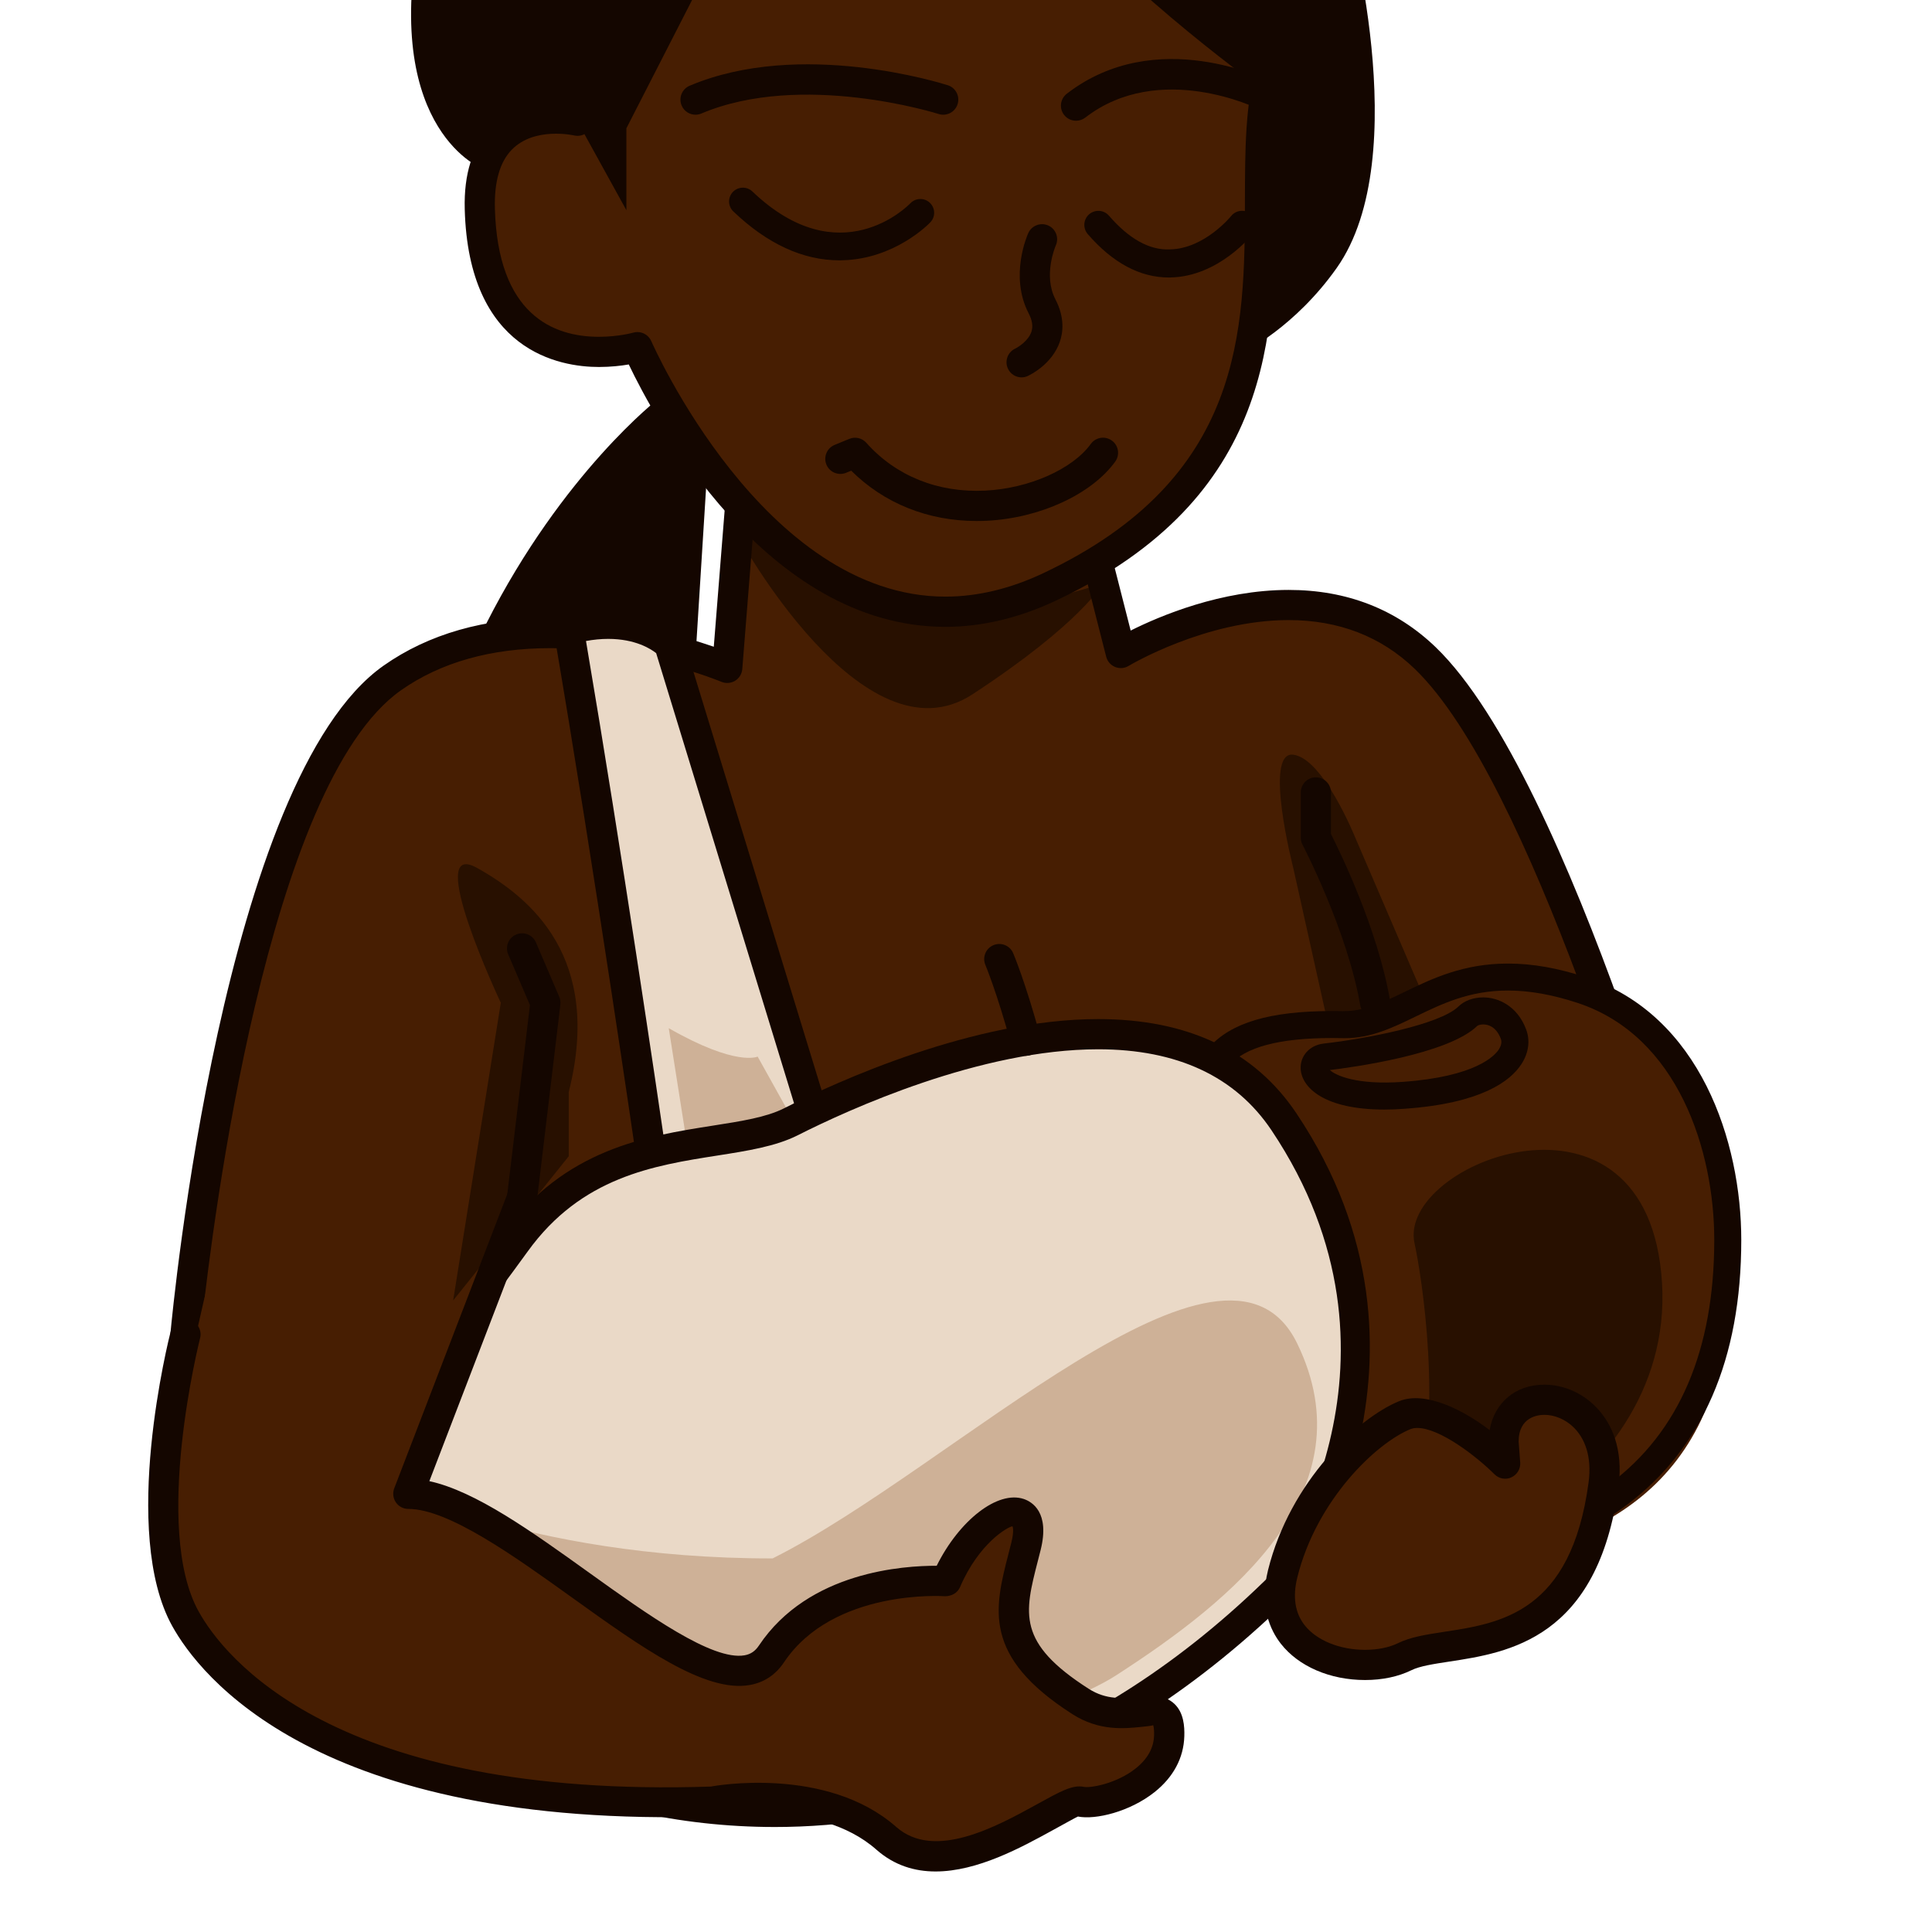 <?xml version="1.0" encoding="utf-8"?>
<!-- Generator: Adobe Illustrator 15.0.2, SVG Export Plug-In . SVG Version: 6.00 Build 0)  -->
<!DOCTYPE svg PUBLIC "-//W3C//DTD SVG 1.1//EN" "http://www.w3.org/Graphics/SVG/1.1/DTD/svg11.dtd">
<svg version="1.1" id="レイヤー_1" xmlns="http://www.w3.org/2000/svg" xmlns:xlink="http://www.w3.org/1999/xlink" x="0px"
	 y="0px" width="64px" height="64px" viewBox="0 0 64 64" style="enable-background:new 0 0 64 64;" xml:space="preserve">
<g>
	<path style="fill:#140600;" d="M21.822,13.202c0,0-3.177,2.446-5.715,7.459
		c-0.094,0.186-0.188,0.375-0.28,0.568C13.25,26.625,23.04,21.753,23.04,21.753
		l0.398-6.352L21.822,13.202z"/>
	<path style="fill:#471E02;" d="M24.732,14.056l10.246-0.854l2.149,8.43
		c0,0,6.082-3.687,10.083,0.166c4.463,4.298,8.926,20.995,8.926,20.995
		L6.145,44.205c0,0,1.669-18.1,6.85-21.747C17.457,19.318,24.09,22.125,24.09,22.125
		L24.732,14.056z"/>
	<path style="fill:#281000;" d="M36.539,19.324c0,0-0.699,1.301-4.324,3.676
		s-7.775-5.262-7.775-5.262v-1.033C24.439,16.705,26.613,22.523,36.539,19.324z"/>
	<path style="fill:#281000;" d="M43.905,33.533L42.841,28.75c0,0-0.999-3.875,0-3.75s2.055,2.75,2.055,2.75
		l2.31,5.372C47.205,33.122,45.971,34.066,43.905,33.533z"/>
	<path style="fill:#140600;" d="M6.145,44.705c-0.138,0-0.27-0.057-0.365-0.158
		c-0.098-0.104-0.146-0.245-0.133-0.388c0.069-0.748,1.751-18.373,7.06-22.109
		c1.489-1.048,3.347-1.579,5.522-1.579c2.323,0,4.405,0.604,5.416,0.953
		l0.59-7.408c0.02-0.244,0.213-0.438,0.457-0.458l10.246-0.854
		c0.261-0.029,0.467,0.138,0.526,0.375l1.991,7.809
		c0.964-0.483,2.998-1.346,5.232-1.346c1.926,0,3.564,0.638,4.871,1.896
		c4.512,4.345,8.879,20.539,9.062,21.226c0.039,0.147,0.009,0.306-0.083,0.428
		c-0.091,0.123-0.233,0.196-0.387,0.201L6.159,44.705
		C6.154,44.705,6.149,44.705,6.145,44.705z M18.229,21.471
		c-1.965,0-3.629,0.47-4.947,1.396C8.847,25.989,7.034,40.626,6.701,43.689
		l48.784-1.379c-0.852-3.035-4.784-16.459-8.62-20.153
		c-1.114-1.073-2.52-1.616-4.178-1.616c-2.763,0-5.274,1.503-5.3,1.518
		c-0.136,0.083-0.302,0.095-0.448,0.035s-0.256-0.186-0.295-0.339l-2.045-8.02
		l-9.401,0.783l-0.609,7.646c-0.013,0.16-0.102,0.304-0.239,0.388
		c-0.138,0.083-0.307,0.096-0.455,0.033
		C23.869,22.574,21.217,21.471,18.229,21.471z"/>
	<g>
		<path style="fill:#EAD9C7;" d="M18.84,20.852c1.375,8.053,2.734,17.451,2.734,17.451L28.037,40.5
			l-5.863-19.144C22.174,21.356,21.116,20.228,18.84,20.852z"/>
		<path style="fill:#140600;" d="M28.037,41c-0.054,0-0.108-0.009-0.161-0.026l-6.463-2.197
			c-0.178-0.061-0.307-0.216-0.333-0.402c-0.014-0.094-1.375-9.484-2.732-17.438
			c-0.043-0.253,0.112-0.498,0.36-0.566c0.499-0.137,0.984-0.206,1.442-0.206
			c1.574,0,2.357,0.816,2.389,0.851c0.052,0.056,0.091,0.123,0.113,0.195
			l5.863,19.144c0.055,0.18,0.005,0.375-0.13,0.506
			C28.291,40.951,28.165,41,28.037,41z M22.025,37.928l5.248,1.784l-5.537-18.076
			c-0.179-0.142-0.694-0.472-1.587-0.472c-0.236,0-0.482,0.023-0.737,0.07
			C20.608,28.285,21.785,36.285,22.025,37.928z"/>
	</g>
	<path style="fill:#471E02;" d="M57.062,40.306c-0.889-6.362-3.424-7.074-6.214-8.137
		c-1.797-0.685-4.146,1.822-6.36,1.774c-3.698-0.078-4.883,1.037-4.587,3.254
		c0.296,2.221,3.106,11.688,1.924,13.02C40.641,51.549,59.206,55.681,57.062,40.306z"
		/>
	<path style="fill:#281000;" d="M46.858,41.186c0.228,1.027,0.976,5.706,0,8.838
		c-0.976,3.133,8.646-0.304,8.198-7.535C54.608,35.257,46.266,38.516,46.858,41.186z
		"/>
	<path style="fill:#CEB197;" d="M22.153,34.06l0.885,5.611l4.302-0.643l-2.242-4.027
		C25.098,35.001,24.396,35.345,22.153,34.06z"/>
	<path style="fill:#140600;" d="M46.56,52.036h-0.001c-2.238,0-4.788-0.523-5.182-1.398
		c-0.11-0.246-0.068-0.515,0.112-0.718c0.697-0.785-0.67-6.594-1.326-9.385
		c-0.347-1.472-0.62-2.635-0.706-3.278c-0.146-1.098,0.045-1.931,0.586-2.549
		c0.727-0.83,2.025-1.216,4.089-1.216l0.365,0.004c0,0,0.001,0,0.002,0
		c0.716,0,1.317-0.292,2.013-0.629c0.916-0.444,1.955-0.948,3.439-0.948
		c0.81,0,1.654,0.148,2.585,0.454c3.798,1.25,5.146,5.468,5.146,8.702
		c0,3.944-1.283,6.902-3.813,8.793C51.996,51.266,49.4,52.036,46.56,52.036z
		 M42.282,50.34c0.416,0.282,1.954,0.801,4.276,0.801h0.001
		c1.534,0,4.454-0.258,6.772-1.99C55.625,47.438,56.787,44.721,56.787,41.074
		c0-2.935-1.187-6.752-4.53-7.852c-0.839-0.275-1.593-0.409-2.306-0.409
		c-1.278,0-2.179,0.437-3.049,0.858c-0.763,0.37-1.482,0.72-2.355,0.72
		l-0.415-0.005c-1.762,0-2.879,0.298-3.415,0.911
		c-0.361,0.412-0.483,1.014-0.373,1.84c0.08,0.601,0.363,1.802,0.69,3.192
		C42.183,45.209,43.007,49.072,42.282,50.34z"/>
	<g>
		<path style="fill:#EAD9C7;" d="M42.533,37.163c-3.996-5.972-14.252-1.055-16.338,0
			c-2.086,1.051-6.344,0.144-9.125,4.005s-7.214,8.812-4.434,13.376
			c2.781,4.566,17.209,10.537,29.896-2.107
			C42.533,52.437,47.848,45.097,42.533,37.163z"/>
		<path style="fill:#140600;" d="M25.667,60.522c-0,0,0,0-0,0
			c-6.479,0-11.769-2.946-13.458-5.719c-2.654-4.357,0.763-8.951,3.509-12.643
			c0.327-0.44,0.646-0.869,0.946-1.285c2.027-2.815,4.757-3.243,6.95-3.587
			c0.949-0.148,1.769-0.277,2.355-0.572c1.759-0.89,6.295-2.958,10.409-2.958
			c2.972,0,5.182,1.052,6.57,3.126c5.444,8.129,0.044,15.769-0.011,15.845
			C36.475,59.181,29.983,60.522,25.667,60.522z M36.379,34.759
			c-3.899,0-8.263,1.993-9.958,2.851c-0.728,0.366-1.662,0.513-2.651,0.668
			c-2.114,0.331-4.51,0.707-6.293,3.183c-0.303,0.421-0.625,0.854-0.955,1.298
			c-2.7,3.63-5.761,7.744-3.457,11.526c1.325,2.175,6.111,5.238,12.603,5.238
			c4.127,0,10.343-1.291,16.514-7.44c0.155-0.228,4.988-7.101-0.062-14.641
			C40.927,35.661,38.996,34.759,36.379,34.759z"/>
	</g>
	<path style="fill:#CEB197;" d="M12.443,48.989c0,0,4.852,2.643,13.15,2.636
		c6-3,15.002-12,17.376-7.125S40.844,53,36.969,55.5S12.667,62.979,12.443,48.989z"/>
	<path style="fill:#471E02;" d="M7.375,40.654c0,0-2.884,9.998-1.23,12.973
		c1.652,2.977,8.824,6.296,17.429,6.056c0,0,3.637-0.684,5.786,1.213
		c2.148,1.895,5.785-1.346,6.446-1.213s2.877-0.527,2.926-2.182
		c0.049-1.652-1.017,0.374-2.938-1.139c-2.669-2.102-2.303-3.158-1.807-5.143
		c0.496-1.982-1.653-1.156-2.645,1.158c0,0-3.968-0.309-5.786,2.408
		c-1.818,2.715-8.626-5.303-12.03-5.303l3.769-9.812"/>
	<path style="fill:#281000;" d="M15.011,43.08l1.579-9.861c0,0-2.579-5.469-0.789-4.469
		c1.789,1,4.164,2.977,3.039,7.426v2.127L15.011,43.08z"/>
	<path style="fill:#140600;" d="M45.552,33.719c-0.238,0-0.45-0.172-0.492-0.415
		c-0.425-2.468-1.897-5.293-1.912-5.321C43.109,27.911,43.09,27.831,43.09,27.75v-1.5
		c0-0.276,0.224-0.5,0.5-0.5s0.5,0.224,0.5,0.5v1.379c0.289,0.568,1.547,3.136,1.956,5.505
		c0.047,0.272-0.136,0.531-0.408,0.578C45.609,33.717,45.58,33.719,45.552,33.719z"/>
	<path style="fill:#140600;" d="M17.295,40.171c-0.02,0-0.04-0.001-0.06-0.004
		c-0.274-0.032-0.47-0.281-0.437-0.556l0.757-6.318l-0.72-1.678
		c-0.109-0.254,0.009-0.548,0.262-0.657c0.255-0.109,0.548,0.008,0.657,0.262
		l0.772,1.801c0.035,0.081,0.047,0.17,0.037,0.257l-0.772,6.452
		C17.761,39.984,17.545,40.171,17.295,40.171z"/>
	<path style="fill:#471E02;" d="M53.118,49.182c0.428-3.178-3.311-3.677-3.311-1.427
		l0.053,0.729c0,0-2.102-2.104-3.327-1.604s-3.358,2.5-4.042,5.25s2.518,3.5,4.042,2.75
		S52.304,55.233,53.118,49.182z"/>
	<path style="fill:#140600;" d="M30.993,61.995c-0.692,0-1.368-0.198-1.964-0.725
		c-1.938-1.71-5.331-1.102-5.364-1.097c-13.207,0.422-17.078-4.718-17.958-6.305
		c-1.73-3.112-0.117-9.518-0.047-9.788c0.069-0.268,0.341-0.432,0.608-0.36
		c0.268,0.068,0.429,0.341,0.36,0.608c-0.016,0.062-1.584,6.29-0.047,9.055
		c0.811,1.461,4.439,6.214,16.976,5.799c0.081-0.022,3.826-0.697,6.132,1.338
		c1.268,1.118,3.321-0.012,4.677-0.759c0.753-0.415,1.163-0.646,1.537-0.569
		c0.224,0.045,1.085-0.107,1.718-0.61c0.393-0.312,0.598-0.681,0.609-1.096
		c0.008-0.262-0.03-0.336-0.031-0.339c-0.016,0.021-0.24,0.043-0.404,0.06
		c-0.554,0.056-1.389,0.141-2.271-0.424c-2.991-1.915-2.584-3.497-2.112-5.33
		l0.09-0.354c0.102-0.403,0.04-0.537,0.039-0.538
		c-0.147,0.009-1.113,0.555-1.739,2.015c-0.084,0.196-0.281,0.3-0.498,0.302
		c-0.038-0.006-3.702-0.25-5.333,2.188c-0.277,0.413-0.656,0.666-1.128,0.751
		c-1.485,0.269-3.621-1.265-5.881-2.887c-1.924-1.381-4.105-2.945-5.436-2.945
		c-0.165,0-0.319-0.081-0.412-0.217s-0.114-0.309-0.055-0.463l3.769-9.812
		c0.099-0.257,0.388-0.387,0.646-0.287c0.258,0.099,0.387,0.389,0.288,0.646
		l-3.539,9.213c1.533,0.334,3.381,1.66,5.322,3.053
		c1.9,1.363,4.052,2.903,5.12,2.716c0.204-0.037,0.351-0.137,0.476-0.324
		c1.649-2.464,4.818-2.644,5.888-2.642c0.749-1.507,2.02-2.502,2.885-2.212
		c0.272,0.092,0.87,0.439,0.559,1.687l-0.092,0.361
		c-0.45,1.75-0.698,2.715,1.683,4.239c0.589,0.377,1.143,0.318,1.632,0.271
		c0.427-0.044,0.869-0.087,1.203,0.224c0.318,0.296,0.343,0.758,0.333,1.079
		c-0.021,0.714-0.362,1.354-0.987,1.85c-0.817,0.649-1.953,0.924-2.537,0.808
		c-0.061,0.025-0.502,0.27-0.857,0.465
		C33.845,61.191,32.386,61.995,30.993,61.995z"/>
	<path style="fill:#140600;" d="M45.221,55.653L45.221,55.653
		c-1.159,0-2.202-0.449-2.791-1.202c-0.356-0.456-0.72-1.25-0.424-2.442
		c0.729-2.934,2.977-5.036,4.339-5.592c0.886-0.361,2.171,0.318,3,0.957
		c0.161-0.914,0.86-1.505,1.811-1.505c0.681,0,1.34,0.308,1.81,0.845
		c0.392,0.447,0.821,1.251,0.648,2.534c-0.679,5.043-3.646,5.496-5.61,5.795
		c-0.521,0.08-0.971,0.148-1.249,0.285
		C46.321,55.541,45.791,55.653,45.221,55.653z M46.949,47.303
		c-0.087,0-0.161,0.014-0.228,0.04c-1.133,0.463-3.107,2.342-3.745,4.908
		c-0.16,0.643-0.079,1.176,0.241,1.585c0.395,0.504,1.162,0.817,2.003,0.817l0,0
		c0.412,0,0.8-0.078,1.092-0.222c0.417-0.205,0.938-0.285,1.54-0.377
		c1.867-0.285,4.191-0.64,4.771-4.939c0.122-0.912-0.156-1.451-0.411-1.743
		c-0.275-0.315-0.671-0.503-1.057-0.503c-0.199,0-0.848,0.063-0.848,0.886
		l0.052,0.693c0.015,0.208-0.102,0.404-0.291,0.49
		c-0.188,0.091-0.414,0.047-0.562-0.101C48.913,48.244,47.693,47.303,46.949,47.303
		z"/>
	<path style="fill:#471E02;" d="M42.138,2.174c-1.416,4.556,2.588,13.548-7.363,17.266
		C24.825,23.157,21.116,11.5,21.116,11.5s-4.226,1.39-5.222-4.583
		C15.278,3.222,19.131,4,19.131,4l-0.291-7.5L41.92-3L42.138,2.174z"/>
	<path style="fill:#140600;" d="M31.318,20.765c-5.973,0-9.663-6.959-10.489-8.692
		c-0.25,0.043-0.594,0.084-0.987,0.084c-1.295,0-4.322-0.509-4.447-5.228
		c-0.031-1.165,0.253-2.063,0.843-2.669c0.733-0.753,1.735-0.853,2.371-0.825
		L18.34-3.48c-0.005-0.138,0.046-0.272,0.143-0.37
		C18.58-3.949,18.716-4.002,18.851-4l23.08,0.5
		c0.264,0.006,0.478,0.215,0.489,0.479l0.218,5.174
		c0.002,0.057-0.006,0.115-0.022,0.169c-0.37,1.189-0.373,2.708-0.376,4.315
		c-0.009,4.383-0.021,9.838-7.251,13.254
		C33.762,20.472,32.526,20.765,31.318,20.765z M21.115,11
		c0.195,0,0.379,0.115,0.46,0.301c0.037,0.085,3.725,8.463,9.743,8.463
		c1.06,0,2.151-0.261,3.243-0.777c6.66-3.146,6.67-8.037,6.679-12.353
		c0.003-1.649,0.007-3.208,0.396-4.525l-0.194-4.621L19.36-2.989l0.271,6.969
		c0.006,0.155-0.061,0.304-0.181,0.404c-0.119,0.099-0.277,0.139-0.431,0.103
		c-0.006-0.001-1.312-0.301-2.065,0.471c-0.395,0.405-0.583,1.06-0.56,1.945
		c0.093,3.516,1.926,4.254,3.447,4.254c0.646,0,1.131-0.136,1.136-0.138
		C21.023,11.006,21.07,11,21.115,11z"/>
	<path style="fill:#140600;" d="M45.857,36.756c-1.982,0-2.731-0.722-2.77-1.34
		c-0.026-0.433,0.29-0.788,0.753-0.846c1.406-0.157,3.859-0.629,4.473-1.229
		c0.195-0.191,0.494-0.301,0.819-0.301c0.492,0,1.124,0.275,1.419,1.05
		c0.143,0.371,0.091,0.78-0.145,1.149c-0.37,0.58-1.342,1.31-3.872,1.49
		C46.293,36.748,46.067,36.756,45.857,36.756z M44.053,35.447
		c0.199,0.183,0.896,0.5,2.418,0.391c2.425-0.174,3.048-0.869,3.182-1.078
		c0.056-0.089,0.112-0.221,0.063-0.35c-0.157-0.413-0.433-0.475-0.583-0.475
		c-0.116,0-0.184,0.037-0.195,0.048C47.968,34.93,44.771,35.36,44.053,35.447z"/>
	<path style="fill:#140600;" d="M33.98,34.975c-0.22,0-0.422-0.146-0.482-0.368
		c-0.468-1.714-0.852-2.633-0.856-2.642c-0.107-0.254,0.012-0.548,0.266-0.655
		c0.253-0.106,0.548,0.01,0.655,0.266c0.017,0.039,0.413,0.98,0.9,2.768
		c0.072,0.267-0.084,0.542-0.351,0.614C34.068,34.969,34.023,34.975,33.98,34.975z"
		/>
	<path style="fill:#140600;" d="M32.354,17.259c-1.613,0-3.066-0.583-4.156-1.667l-0.17,0.07
		c-0.255,0.104-0.548-0.017-0.652-0.272c-0.105-0.255,0.017-0.547,0.272-0.652
		l0.487-0.2c0.195-0.081,0.422-0.029,0.563,0.13
		c0.978,1.099,2.375,1.662,3.942,1.584c1.449-0.072,2.886-0.708,3.494-1.546
		c0.163-0.225,0.476-0.273,0.698-0.111c0.224,0.162,0.272,0.475,0.11,0.698
		c-0.786,1.084-2.495,1.871-4.253,1.958C32.577,17.257,32.465,17.259,32.354,17.259
		z"/>
	<path style="fill:#140600;" d="M38.723,9.193c-0.959,0-1.864-0.484-2.69-1.439
		c-0.168-0.194-0.147-0.488,0.047-0.656c0.193-0.167,0.488-0.148,0.656,0.047
		c0.654,0.756,1.335,1.153,2.03,1.116c1.133-0.025,2.006-1.09,2.014-1.101
		c0.16-0.203,0.454-0.235,0.653-0.076c0.202,0.159,0.236,0.452,0.077,0.653
		c-0.046,0.058-1.14,1.418-2.724,1.454C38.766,9.192,38.744,9.193,38.723,9.193z"/>
	<path style="fill:#140600;" d="M27.808,8.624c-1.208,0-2.391-0.544-3.515-1.62
		c-0.183-0.174-0.189-0.463-0.015-0.646c0.175-0.182,0.464-0.188,0.646-0.015
		c2.887,2.76,5.141,0.488,5.235,0.389c0.176-0.181,0.464-0.187,0.645-0.013
		c0.182,0.174,0.189,0.461,0.016,0.644c-0.047,0.05-1.176,1.217-2.915,1.259
		C27.873,8.624,27.84,8.624,27.808,8.624z"/>
	<path style="fill:#140600;" d="M23.04,3.8c-0.195,0-0.38-0.114-0.46-0.305
		c-0.107-0.254,0.011-0.548,0.266-0.655c3.672-1.555,8.354-0.079,8.552-0.016
		c0.263,0.084,0.407,0.366,0.323,0.629c-0.084,0.263-0.366,0.408-0.629,0.323
		c-0.045-0.015-4.53-1.423-7.856-0.016C23.171,3.787,23.105,3.8,23.04,3.8z"
		/>
	<path style="fill:#140600;" d="M35.645,4c-0.149,0-0.297-0.067-0.396-0.194
		c-0.169-0.218-0.129-0.532,0.09-0.701c2.967-2.292,6.653-0.462,6.808-0.384
		c0.246,0.125,0.344,0.425,0.219,0.671c-0.125,0.247-0.426,0.342-0.671,0.221
		c-0.033-0.017-3.282-1.619-5.744,0.283C35.859,3.966,35.752,4,35.645,4z"/>
	<path style="fill:#140600;" d="M33.842,12.501c-0.188,0-0.369-0.107-0.454-0.29
		c-0.115-0.25-0.007-0.548,0.244-0.664c0.113-0.055,0.437-0.264,0.534-0.555
		c0.06-0.18,0.03-0.38-0.091-0.613c-0.644-1.242-0.037-2.603-0.011-2.66
		c0.115-0.251,0.413-0.362,0.663-0.248s0.361,0.41,0.247,0.661
		c-0.011,0.026-0.425,0.989-0.011,1.786c0.312,0.602,0.252,1.094,0.146,1.401
		c-0.255,0.744-0.977,1.097-1.059,1.134
		C33.983,12.486,33.912,12.501,33.842,12.501z"/>
	<path style="fill:#140600;" d="M44.604-2.976c0,0,2.31,8.125-0.324,11.853
		c-1.388,1.964-3.057,2.774-3.057,2.774l0.404-8.835c0,0-5.179-3.742-7.223-6.742
		S44.604-2.976,44.604-2.976z"/>
	<path style="fill:#140600;" d="M23.438-1L20.75,4.25v2.713L18.84,3.5c0,0-3.019-0.244-2.947,2.04
		C15.893,5.54,12.5,4.125,14-2.75S23.438-1,23.438-1z"/>
</g>
</svg>
